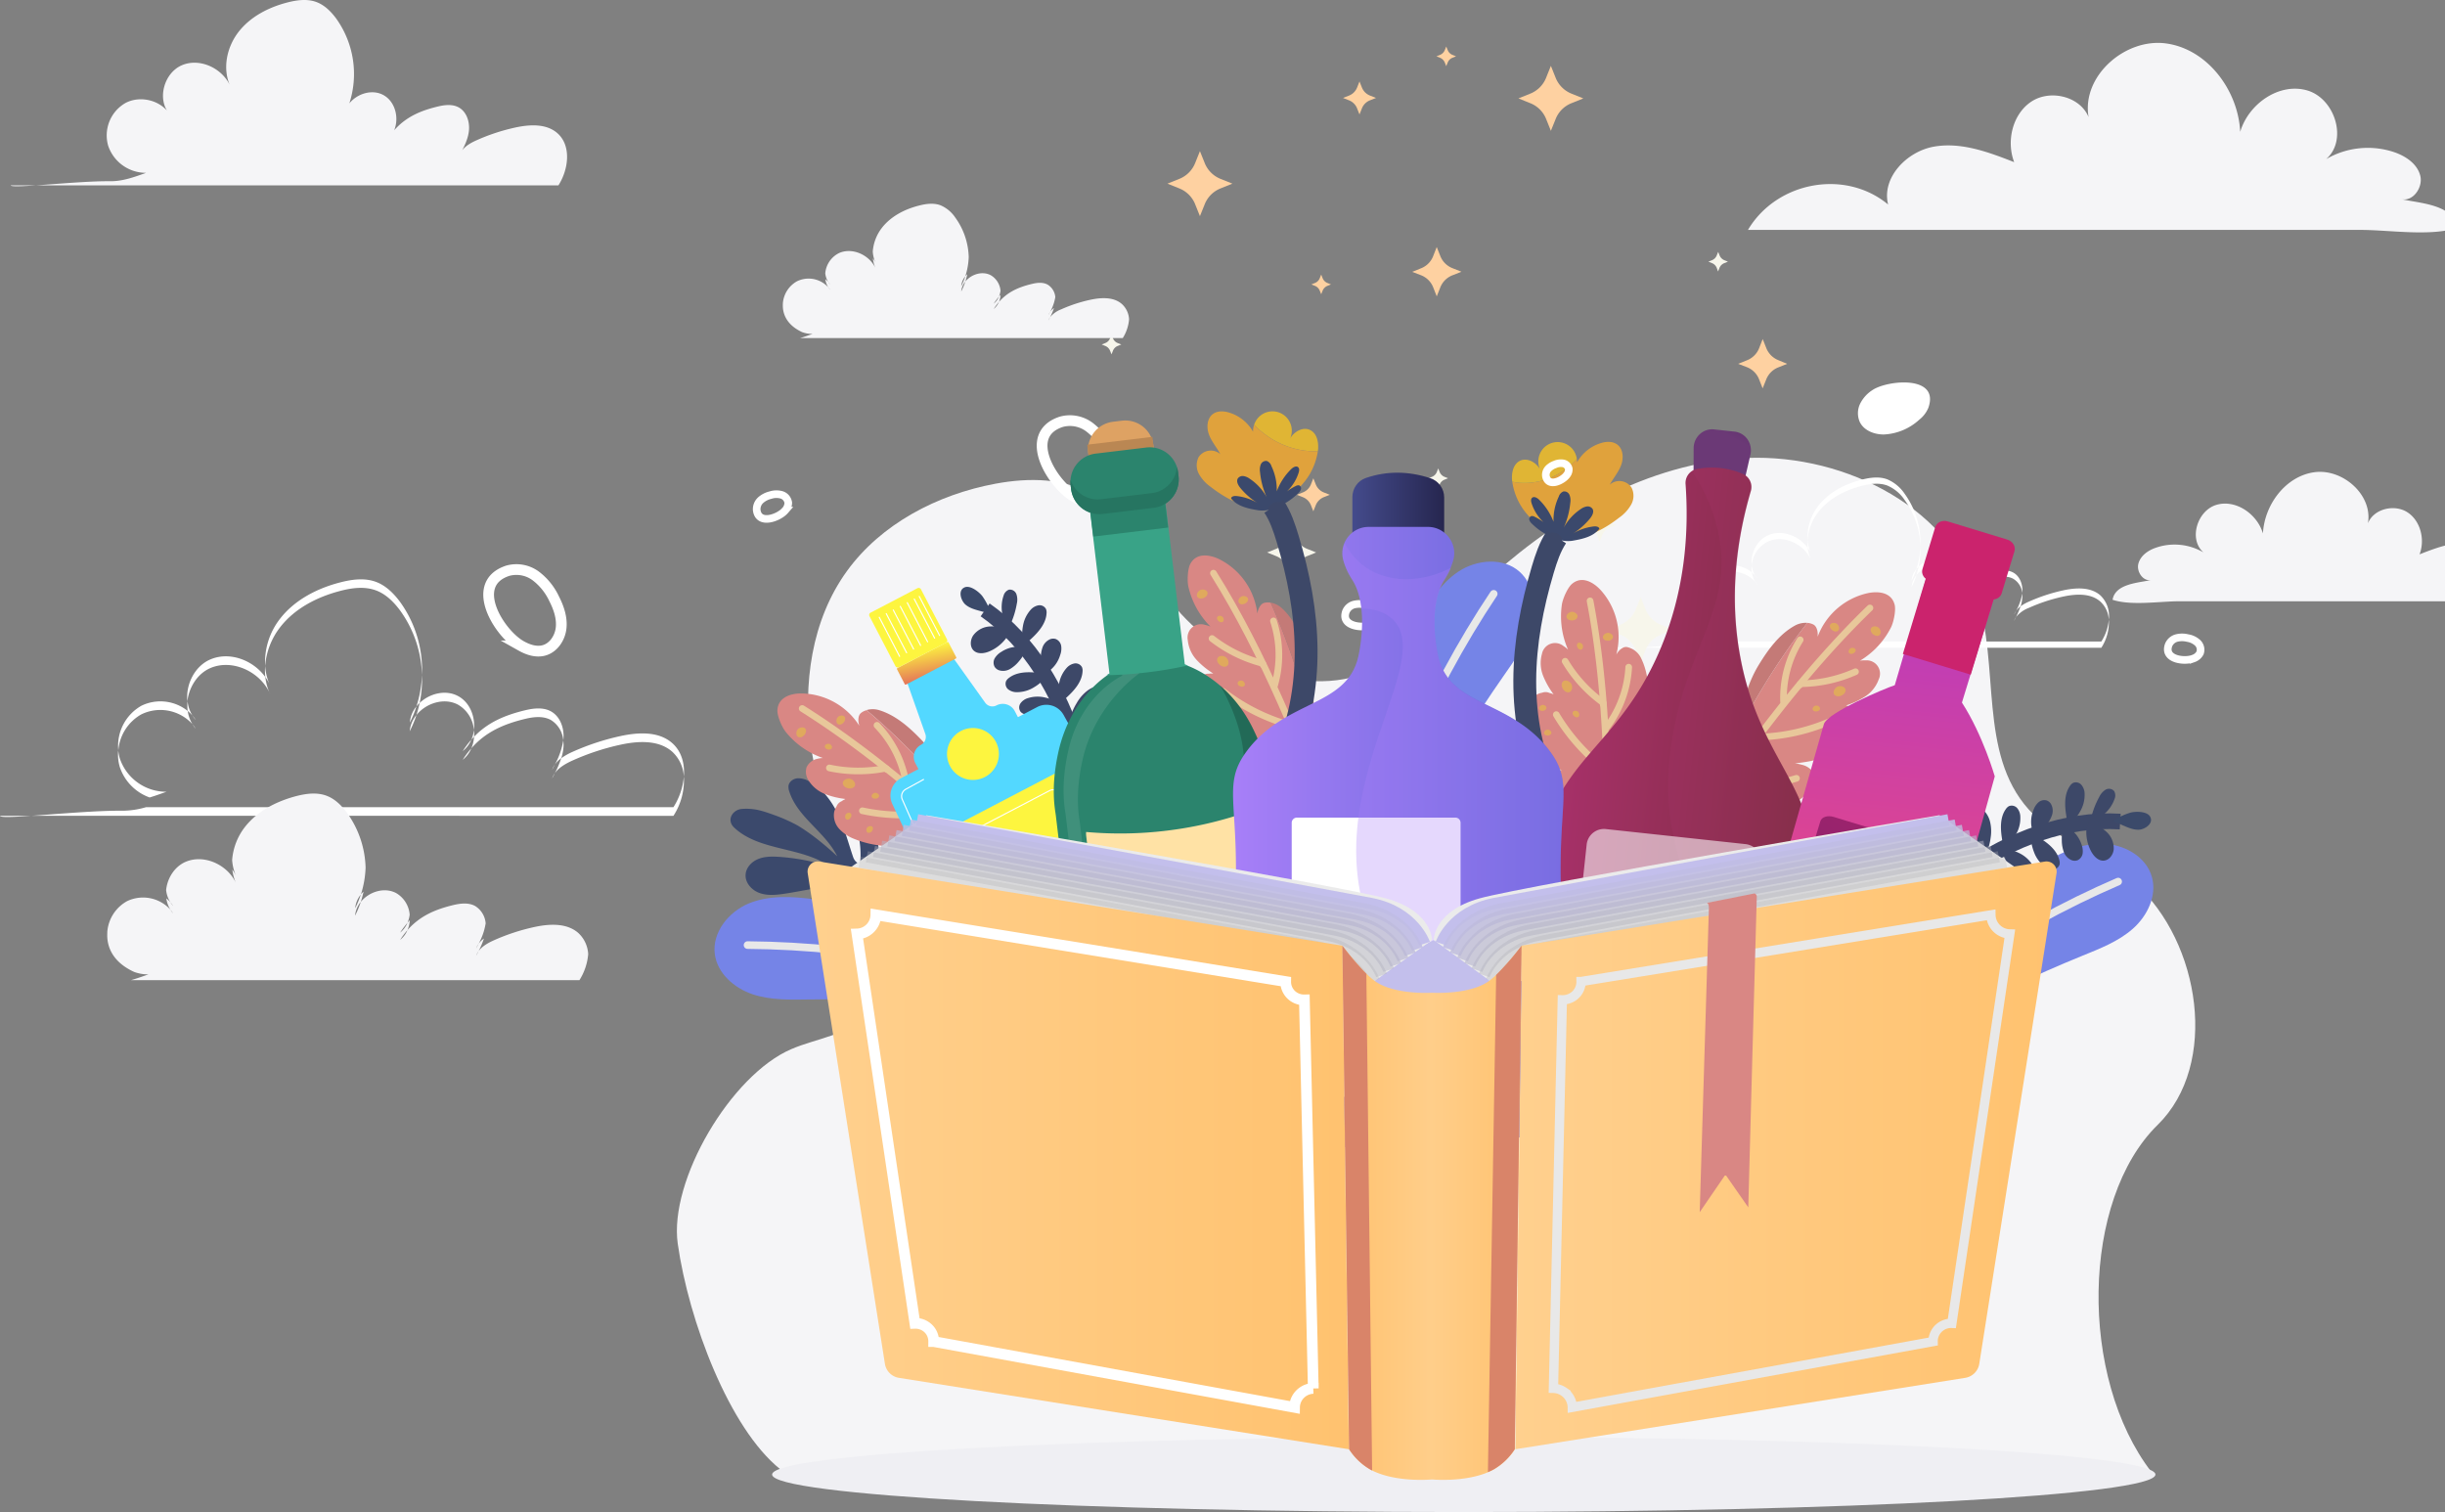 <svg width="228" height="141" viewBox="0 0 228 141" fill="none" xmlns="http://www.w3.org/2000/svg"><rect x="0" y="0" width="228" height="141" fill="#808080" stroke="none"/><path d="M72.752 137c-4.75-3.806-8.52-13.796-9.55-21.013-.839-5.895 4.95-15.74 10.595-18.158 2.403-1.03 5.351-1.296 7.018-3.254 2.1-2.468 1.002-6.125-.2-9.098-2.123-5.23-4.27-10.528-5.009-16.095-.74-5.566.04-11.536 3.38-16.14 3.173-4.377 8.402-7.128 13.848-8.137 3.085-.572 6.498-.572 9.11 1.112 2.7 1.739 3.962 4.86 5.588 7.566 3.868 6.444 11.831 11.436 19.214 9.206 4.461-1.344 7.707-4.929 11.052-8.074 6.65-6.267 14.981-11.465 24.26-12.163 9.278-.698 19.408 4.186 22.262 12.709 2.209 6.613.134 14.74 4.852 20.014 2.677 2.991 6.941 4.22 9.941 6.917 6.082 5.472 7.84 16.869 2.092 22.504-7.135 6.98-7.367 23.561-.571 32.381-42.354.196-85.222-1.152-127.882-.277z" fill="#F5F5F7"/><path d="M136.5 141c35.622 0 64.5-1.567 64.5-3.5s-28.878-3.5-64.5-3.5-64.5 1.567-64.5 3.5 28.878 3.5 64.5 3.5z" fill="#EFEFF3"/><path d="M164.883 50.492c1.493-.646 3.391.26 4.019 1.764a3.635 3.635 0 01-.329-1.164c-.816-1.143-2.403-1.735-3.69-1.18-1.053.457-1.656 1.695-1.533 2.804a2.733 2.733 0 011.533-2.224zm24.317 6.19a16.133 16.133 0 013.194-1.05c1.184-.257 2.569-.334 3.471.47.469.432.749 1.032.782 1.67a2.642 2.642 0 00-.782-2.25c-.911-.804-2.284-.727-3.471-.47-1.098.24-2.168.59-3.194 1.05a4.083 4.083 0 00-.779.437 6.94 6.94 0 01-.431 1.006 2.869 2.869 0 011.21-.863zM173.605 45.31c.782-.202 1.63-.314 2.389-.034a3.707 3.707 0 011.624 1.359 7.726 7.726 0 011.464 4.311 7.796 7.796 0 00-1.464-4.892 3.714 3.714 0 00-1.624-1.355c-.759-.286-1.607-.169-2.389.031-1.55.398-3.054 1.17-4.038 2.43a4.734 4.734 0 00-1.008 3.186 4.838 4.838 0 011.008-2.605c.984-1.26 2.488-2.033 4.038-2.43zm12.456 8.579c.553-.132 1.164-.192 1.666.077a1.757 1.757 0 01.857 1.375v-.072c.068-.726-.212-1.538-.857-1.884-.502-.268-1.113-.206-1.666-.077-1.442.34-2.569.84-3.477 1.79a2.35 2.35 0 01-.182.778c.941-1.075 2.112-1.624 3.659-1.987zm-4.567-.941a2.175 2.175 0 011.062 1.698c.102-.886-.266-1.85-1.062-2.287-.796-.438-1.901-.183-2.569.457a7.118 7.118 0 01-.217.812c.651-.792 1.87-1.18 2.786-.68zm-21.235.646a2.906 2.906 0 013.425.666c-.17-.27-.28-.575-.322-.892a2.922 2.922 0 00-3.1-.354 3.077 3.077 0 00-1.555 2.996 3.032 3.032 0 011.552-2.416z" fill="#fff"/><path d="M188.426 56.539c.072-.224.12-.455.146-.689a2.28 2.28 0 000-.509 4.941 4.941 0 01-.571 1.624c.118-.164.261-.308.425-.426zm7.527 3.285h-35.391a5.663 5.663 0 01-1.607.235c-1.661-.017-4.281.217-6.099.343h43.097c.506-.78.751-1.702.699-2.63a4.549 4.549 0 01-.699 2.052zm-32.272-6.144a2.239 2.239 0 01-.331-.964 2.843 2.843 0 000 .652c.119.095.23.199.331.312zm18.895 1.407a3.1 3.1 0 000-.452 2.43 2.43 0 01-.174.649c.051-.057.111-.123.174-.197zm-3.651-2.259c.128-.619.181-1.25.157-1.882a7.787 7.787 0 01-.374 2.113c.069-.08.14-.157.217-.231zm-20.115 3.719a2.661 2.661 0 01-.106-.537c-.039.376-.003.756.106 1.118a3.264 3.264 0 001.997 2.044c.374-.114.748-.248 1.142-.386a3.288 3.288 0 01-3.139-2.239zm9.749-6.201c-.018.249-.013.498.014.746.132.177.242.369.329.572a3.66 3.66 0 01-.343-1.318zm-15.692 10.056h-2.095c.009.117.879.086 2.095 0zm35.129-3.437a1.358 1.358 0 00-.18.349l.18-.35zm0 .58a1.247 1.247 0 00-.18.35l.18-.35zm-24.315-3.285c.065.101.139.197.22.286a2.278 2.278 0 00-.22-.286zm18.712 1.616c-.209.241-.4.498-.571.769.251-.205.447-.47.571-.77zm-18.712-2.196c.065.101.139.197.22.286-.066-.1-.14-.196-.22-.286zm15.027-.62a2.002 2.002 0 00-.451 1.089c.181-.35.332-.715.451-1.09zm3.685 2.235a6.61 6.61 0 00-.571.77c.252-.205.448-.47.571-.77zm-3.685-1.655a2.014 2.014 0 00-.451 1.086c.182-.348.333-.712.451-1.086zM19.613 62.3c2.078-.895 4.716.36 5.589 2.45a5.03 5.03 0 01-.46-1.615c-1.141-1.584-3.336-2.413-5.137-1.638-1.464.632-2.3 2.353-2.13 3.897.146-1.298.925-2.568 2.138-3.094zm33.807 8.604a22.624 22.624 0 014.442-1.459c1.646-.357 3.559-.463 4.823.652a3.39 3.39 0 011.085 2.322c.094-1.19-.203-2.347-1.085-3.125-1.264-1.118-3.177-1.012-4.823-.655-1.527.332-3.015.82-4.441 1.458a6.11 6.11 0 00-1.085.606c-.16.483-.36.952-.596 1.401.388-.549 1.047-.915 1.68-1.2zM31.738 55.1c1.087-.285 2.263-.437 3.32-.045.933.346 1.669 1.084 2.26 1.884a10.746 10.746 0 012.032 6.005 10.844 10.844 0 00-2.032-6.8c-.591-.8-1.327-1.538-2.26-1.884-1.057-.391-2.233-.234-3.32.046-2.155.552-4.244 1.624-5.614 3.38a6.584 6.584 0 00-1.399 4.423 6.735 6.735 0 011.399-3.62c1.37-1.764 3.459-2.83 5.614-3.388zm17.299 11.92c.77-.18 1.621-.262 2.317.11a2.45 2.45 0 011.17 1.912c0-.031 0-.066.015-.1.097-1.01-.285-2.138-1.185-2.619-.696-.371-1.547-.286-2.317-.106-1.998.472-3.556 1.164-4.83 2.485a3.219 3.219 0 01-.256 1.08c1.321-1.5 2.948-2.255 5.086-2.761zm-6.317-1.303a3.005 3.005 0 011.473 2.359c.143-1.233-.37-2.574-1.472-3.165-1.162-.627-2.643-.252-3.588.637-.08.382-.18.759-.3 1.13.902-1.118 2.595-1.659 3.888-.961zm-29.534.895a4.043 4.043 0 014.767.926 3.063 3.063 0 01-.446-1.24 4.066 4.066 0 00-4.312-.492 4.285 4.285 0 00-2.16 4.166 4.239 4.239 0 012.151-3.36z" fill="#fff"/><path d="M52.336 70.703a4.3 4.3 0 00.203-.955 3.084 3.084 0 00-.015-.706 6.849 6.849 0 01-.785 2.259 2.63 2.63 0 01.597-.598zM62.8 75.27H13.622a7.905 7.905 0 01-2.235.331c-2.309-.025-5.94.3-8.48.475H62.8a6.089 6.089 0 00.97-3.657 6.314 6.314 0 01-.97 2.85zm-44.848-8.538a3.11 3.11 0 01-.46-1.338c-.033.3-.028.604.015.903.16.133.31.278.445.435zm26.258 1.97a3.83 3.83 0 00-.014-.626 3.21 3.21 0 01-.242.9c.082-.094.165-.185.257-.274zm-5.077-3.154c.176-.86.25-1.738.217-2.616a10.85 10.85 0 01-.517 2.94c.092-.116.192-.224.3-.324zm-27.962 5.17a3.923 3.923 0 01-.146-.746 4.078 4.078 0 00.146 1.552 4.54 4.54 0 002.786 2.842c.52-.16 1.039-.346 1.572-.535a4.561 4.561 0 01-4.358-3.113zm13.554-8.621a5.73 5.73 0 00.017 1.038c.184.253.339.526.46.815a5.093 5.093 0 01-.477-1.853zM2.914 76.076H0c.014.168 1.224.117 2.914 0zm48.826-4.775a1.75 1.75 0 00-.252.48c.086-.157.169-.32.252-.48zm0 .803c-.108.147-.193.31-.252.484.086-.16.169-.32.252-.484zm-33.787-4.566c.087.148.187.286.3.415a3.324 3.324 0 00-.3-.415zm25.997 2.245a9.142 9.142 0 00-.804 1.07 2.67 2.67 0 00.805-1.07zm-25.997-3.051c.089.146.192.283.308.409a3.326 3.326 0 00-.308-.409zm20.88-.861a2.741 2.741 0 00-.616 1.51c.245-.486.45-.991.616-1.51zm5.117 3.105a9.397 9.397 0 00-.804 1.07 2.67 2.67 0 00.805-1.07zm-5.117-2.298a2.734 2.734 0 00-.628 1.51c.249-.487.459-.991.628-1.51z" fill="#fff"/><path d="M111.448 15.21l.448-1.116.448 1.115a2.641 2.641 0 001.464 1.467l1.113.449-1.113.449a2.64 2.64 0 00-1.464 1.467l-.448 1.115-.448-1.115a2.645 2.645 0 00-1.464-1.467l-1.116-.449 1.116-.449a2.645 2.645 0 001.464-1.467zm32.725-7.95l.449-1.117.448 1.118a2.65 2.65 0 001.464 1.467l1.113.448-1.113.45a2.631 2.631 0 00-1.464 1.463l-.448 1.11-.449-1.118a2.637 2.637 0 00-1.464-1.456l-1.113-.449 1.113-.448a2.65 2.65 0 001.464-1.467z" fill="#FED1A1"/><path d="M149.399 49.92l-.228.572-.225-.572a1.339 1.339 0 00-.74-.74l-.571-.227.571-.225a1.324 1.324 0 00.74-.74l.225-.573.228.572a1.337 1.337 0 00.74.74l.57.227-.57.225a1.334 1.334 0 00-.74.74z" fill="#F7F6EB"/><path d="M122.699 47.106l-.228.572-.226-.572a1.336 1.336 0 00-.739-.74l-.571-.226.571-.226a1.329 1.329 0 00.739-.74l.226-.572.228.572a1.348 1.348 0 00.736.74l.571.226-.571.226a1.343 1.343 0 00-.736.74zm4.304-37.006l-.228.572-.226-.572a1.335 1.335 0 00-.739-.74l-.571-.226.571-.226a1.329 1.329 0 00.739-.74l.226-.573.228.572a1.335 1.335 0 00.739.74l.571.227-.571.225a1.329 1.329 0 00-.739.741z" fill="#FED1A1"/><path d="M160.345 24.98l-.134.337-.123-.338a.797.797 0 00-.442-.443l-.337-.137.337-.134a.808.808 0 00.442-.444l.134-.337.134.337a.816.816 0 00.443.444l.336.134-.336.137a.801.801 0 00-.454.443zm-56.56 7.725l-.134.337-.137-.337a.799.799 0 00-.443-.444l-.337-.137.337-.134a.786.786 0 00.443-.443l.137-.338.134.338a.781.781 0 00.442.443l.337.134-.337.137a.784.784 0 00-.442.444z" fill="#F7F6EB"/><path d="M135.001 5.831l-.137.338-.135-.338a.82.82 0 00-.442-.443l-.337-.134.337-.138a.798.798 0 00.442-.443l.135-.337.137.337a.78.78 0 00.442.443l.337.138-.337.134a.798.798 0 00-.442.443z" fill="#FED1A1"/><path d="M160.725 51.118l-.137.337-.134-.337a.797.797 0 00-.443-.443l-.337-.137.337-.135a.784.784 0 00.443-.443l.134-.337.137.337a.781.781 0 00.442.443l.337.135-.337.137a.785.785 0 00-.442.443zm-26.473-5.942l-.134.338-.134-.338a.797.797 0 00-.442-.443l-.337-.137.337-.134a.82.82 0 00.442-.444l.134-.337.134.338c.083.2.242.36.443.443l.336.134-.336.137a.798.798 0 00-.443.444z" fill="#F7F6EB"/><path d="M123.338 27.1l-.134.338-.137-.337a.797.797 0 00-.442-.443l-.337-.135.337-.137a.785.785 0 00.442-.443l.137-.338.134.338a.798.798 0 00.443.443l.336.137-.336.135a.818.818 0 00-.443.443z" fill="#FED1A1"/><path d="M130.725 61.986l.448-1.115.448 1.115a2.64 2.64 0 001.461 1.467l1.116.448-1.116.45a2.644 2.644 0 00-1.461 1.466l-.448 1.115-.448-1.115a2.657 2.657 0 00-1.462-1.467l-1.116-.449 1.116-.449a2.638 2.638 0 001.462-1.466zm21.82-5.184l.448-1.115.448 1.115a2.639 2.639 0 001.461 1.467l1.116.449-1.116.449a2.648 2.648 0 00-1.461 1.466l-.448 1.118-.448-1.118a2.661 2.661 0 00-1.464-1.466l-1.116-.45 1.116-.448a2.645 2.645 0 001.464-1.467z" fill="#F7F6EB"/><path d="M133.642 23.893l.336-.858.34.858a2.008 2.008 0 001.107 1.106l.857.34-.857.34a1.992 1.992 0 00-1.107 1.102l-.34.857-.336-.858a1.995 1.995 0 00-1.108-1.106l-.842-.323.842-.34a1.989 1.989 0 001.108-1.118z" fill="#FED1A1"/><path d="M120.107 50.071l.34-.857.34.857a1.994 1.994 0 001.104 1.11l.842.337-.842.34a2 2 0 00-1.104 1.11l-.34.843-.34-.843a1.996 1.996 0 00-1.104-1.11l-.842-.34.842-.337a2 2 0 001.104-1.11z" fill="#F7F6EB"/><path d="M164.038 32.473l.337-.858.34.858a2.004 2.004 0 001.104 1.107l.834.348-.842.338a1.995 1.995 0 00-1.105 1.11l-.337.84-.337-.858a1.998 1.998 0 00-1.107-1.11l-.839-.32.842-.34a1.997 1.997 0 001.11-1.115z" fill="#FED1A1"/><path d="M174.644 36.353a3.197 3.197 0 00-1.182 1.29 2.025 2.025 0 00-.031 1.715c.391.798 1.356 1.164 2.243 1.158a5.242 5.242 0 003.308-1.387c.365-.285.652-.659.834-1.086 1.107-3.08-3.771-2.605-5.172-1.69zm39.921 14.059a3.175 3.175 0 00-1.733.24 2.028 2.028 0 00-1.113 1.307c-.205.857.306 1.764.996 2.324a5.227 5.227 0 003.425 1.035c.464.013.924-.092 1.336-.306 2.834-1.67-1.239-4.409-2.911-4.6z" fill="#fff"/><path d="M100.22 46.346c.639.36 1.398.606 2.109.417.905-.24 1.51-1.163 1.613-2.095.102-.932-.214-1.862-.64-2.7a5.751 5.751 0 00-1.712-2.141 3.035 3.035 0 00-2.629-.492c-3.713 1.218-.79 5.859 1.259 7.011zM48.603 60.233c.642.36 1.398.61 2.11.42.904-.243 1.512-1.163 1.612-2.095.1-.932-.214-1.865-.64-2.7a5.718 5.718 0 00-1.712-2.141 3.03 3.03 0 00-2.626-.495c-3.707 1.221-.79 5.867 1.256 7.011z" stroke="#fff" stroke-miterlimit="10"/><path d="M73.197 47.621c.194-.196.305-.459.311-.735a.89.89 0 00-.64-.743 1.79 1.79 0 00-1.024.029 2.119 2.119 0 00-.905.463 1.144 1.144 0 00-.376.918c.162 1.438 2.063.726 2.634.068zm131.356 13.781c.26-.09.477-.275.605-.52a.887.887 0 00-.24-.95 1.792 1.792 0 00-.93-.434 2.11 2.11 0 00-1.017 0 1.114 1.114 0 00-.744.652c-.497 1.37 1.529 1.584 2.326 1.252zm-76.717-3.119a1.08 1.08 0 00.605-.52.881.881 0 00-.239-.95 1.805 1.805 0 00-.928-.434 2.154 2.154 0 00-1.019 0 1.118 1.118 0 00-.745.652c-.496 1.37 1.521 1.584 2.326 1.252z" stroke="#fff" stroke-width=".71" stroke-miterlimit="10"/><path d="M190.183 80.662c1.761-1.027 3.673-1.97 5.723-1.987 2.049-.017 4.222 1.144 4.764 3.113.484 1.743-.424 3.626-1.786 4.824-1.363 1.197-3.082 1.853-4.754 2.535-8.586 3.497-19.006 8.917-26.307 14.629 1.375-1.079 3.094-6.191 6.051-9.064 1.362-1.325 2.435-2.272 3.717-3.673 3.684-4.04 7.859-7.612 12.592-10.377z" fill="#7584E7"/><path d="M197.521 82.208c-9.82 4.23-21.496 11.61-29.355 20.963" stroke="#E8E8E8" stroke-width=".71" stroke-linecap="round" stroke-linejoin="round"/><path d="M132.293 58.068c.922-1.822 2.016-3.654 3.72-4.777 1.704-1.123 4.165-1.336 5.688.021 1.348 1.202 1.603 3.283 1.113 5.022-.489 1.739-1.583 3.235-2.617 4.717-5.314 7.608-11.128 17.821-14.161 26.594.573-1.654-.756-6.881.17-10.903.424-1.853.812-3.231 1.13-5.106.911-5.402 2.479-10.674 4.957-15.568z" fill="#7584E7"/><path d="M139.292 55.374c-5.954 8.894-11.757 21.445-13.283 33.568" stroke="#E8E8E8" stroke-width=".71" stroke-linecap="round" stroke-linejoin="round"/><path d="M68.472 77.184c2.378 2.217 6.292 1.752 8.942 3.637a19.856 19.856 0 00-4.706-.914c-.666-.048-1.356-.057-1.978.186-.623.244-1.163.797-1.201 1.464-.052.753.55 1.433 1.257 1.701.707.269 1.487.21 2.239.102 1.357-.19 2.694-.516 4.058-.647 1.364-.13 2.787-.054 4.026.53a16.416 16.416 0 00-5.74.636c-.53.157-1.067.352-1.465.745-.397.392-.59 1.032-.321 1.517.183.294.468.51.8.603 1.324.432 2.67-.415 3.95-.975a10.002 10.002 0 015.548-.714l-3.154.823c-.853.223-1.742.46-2.401 1.044-.434.377-.754 1.03-.453 1.522.2.325.607.458.988.487 1.088.077 2.096-.51 3.078-.992 1.833-.897 3.355-1.556 5.85-1.688.247-.094.407-.612.096-.874-.31-.261-.87-.58-1.192-.827-1.046-.801-1.919-2.641-2.056-4.149-.138-1.507-.05-2.458-.004-3.97.013-.39.004-.796-.18-1.14-.184-.343-.599-.591-.966-.464a1.019 1.019 0 00-.525.537c-.402.79-.351 1.724-.306 2.61l.173 2.971c.013.229-.014.52-.231.59-1.099-2.382-.576-5.262-1.615-7.671-.164-.374-.396-.762-.783-.893-.676-.23-1.347.521-1.365 1.236-.019.716.37 1.366.666 2.018a8.448 8.448 0 01.717 4.205c-.272.17-.556-.2-.66-.504-.453-1.33-.806-2.698-1.405-3.968-.598-1.27-1.48-2.46-2.723-3.11-.33-.197-.71-.29-1.093-.269-.38.046-.752.318-.807.696-.016.181.01.364.074.534.761 2.405 3.351 3.772 4.466 6.036-1.037-.968-2.415-2.112-3.715-2.881a15.357 15.357 0 00-2.175-.967c-1.118-.4-1.865-.65-3.012-.561-.836.066-1.473 1.024-.696 1.748z" fill="#3B496C"/><path d="M91.865 56.873c4.193 2.935 6.928 7.631 8.439 12.533 1.511 4.9 1.93 10.068 2.338 15.186" stroke="#3D4868" stroke-width="1.46" stroke-miterlimit="10"/><path d="M90.018 56.367c.372.33.87.467 1.35.6l1.055.281a5.813 5.813 0 00-.83-1.673c-.302-.378-1.11-1.035-1.65-.8-.65.288-.318 1.246.075 1.592z" fill="#3B4A6A"/><path d="M92.34 58.416a2.06 2.06 0 00-1.595.85c-.28.428-.314 1.064.063 1.409.376.344.984.266 1.458.065a3.817 3.817 0 001.643-1.349c.307-.446.272-.637-.223-.79a3.663 3.663 0 00-1.346-.185zm3.057-.071c.093-.538.331-1.04.689-1.453a1.29 1.29 0 01.728-.44.673.673 0 01.725.34.84.84 0 01.054.397c-.054.94-.723 1.722-1.419 2.368-.13.132-.28.243-.443.33-.238.11-.346.135-.38-.132a4.5 4.5 0 01.046-1.41zm7.466 15.642a2.993 2.993 0 011.581-.288c.292.017.57.133.787.329a.679.679 0 01.148.79.84.84 0 01-.29.276c-.794.507-1.819.417-2.739.227a1.757 1.757 0 01-.526-.17c-.228-.126-.312-.2-.116-.382.341-.32.731-.584 1.155-.782zm-.659-2.727a3 3 0 011.542-.445c.289-.011.574.075.809.245a.68.68 0 01.226.77.838.838 0 01-.26.305c-.74.582-1.769.597-2.7.503a1.847 1.847 0 01-.54-.115c-.239-.105-.331-.168-.153-.37a4.42 4.42 0 011.076-.892zm-2.815-.166a3.006 3.006 0 01-1.532.481 1.285 1.285 0 01-.816-.229.68.68 0 01-.245-.764.874.874 0 01.256-.31c.726-.6 1.754-.636 2.69-.56.186.005.368.04.542.102.244.099.336.16.163.367a4.51 4.51 0 01-1.058.913z" fill="#3D4868"/><path d="M101.322 68.576a2.989 2.989 0 011.343-.88c.274-.096.572-.097.847-.002a.683.683 0 01.442.67.873.873 0 01-.162.366c-.537.775-1.52 1.099-2.438 1.274-.179.044-.365.06-.549.048-.261-.028-.365-.064-.256-.31a4.45 4.45 0 01.773-1.166zm-2.567-4.809c.092-.538.33-1.041.686-1.454.186-.225.443-.38.728-.441a.677.677 0 01.726.34c.05.125.069.262.054.398-.053.941-.724 1.722-1.42 2.368a1.81 1.81 0 01-.442.327c-.237.111-.345.139-.38-.128a4.504 4.504 0 01.048-1.41zm4.666 13.186a2.99 2.99 0 011.571-.328c.289.01.567.118.788.305a.68.68 0 01.168.785.855.855 0 01-.284.284c-.775.527-1.804.457-2.733.296a1.869 1.869 0 01-.529-.155c-.228-.126-.318-.193-.126-.382a4.49 4.49 0 011.145-.805zM97.46 65.046a2.98 2.98 0 00-1.605.055c-.279.079-.523.25-.694.485a.68.68 0 00.024.804.848.848 0 00.343.207c.882.324 1.865.019 2.725-.364a1.87 1.87 0 00.475-.277c.198-.175.265-.264.033-.402a4.493 4.493 0 00-1.301-.508zm3.363 13.588a2.989 2.989 0 00-1.604.055 1.28 1.28 0 00-.692.486.68.68 0 00.022.803.85.85 0 00.343.207c.884.325 1.866.02 2.725-.364a1.78 1.78 0 00.477-.277c.196-.175.262-.264.033-.401a4.51 4.51 0 00-1.304-.509zm-4.434-14.525c-.466.283-1 .434-1.545.437a1.29 1.29 0 01-.81-.25.677.677 0 01-.22-.77.847.847 0 01.262-.304c.743-.578 1.776-.585 2.706-.487.184.012.365.052.537.118.242.107.333.17.154.371a4.42 4.42 0 01-1.084.885zm4.329 12.329a2.552 2.552 0 01-1.336.371 1.111 1.111 0 01-.695-.215.584.584 0 01-.19-.663.75.75 0 01.226-.26c.638-.499 1.524-.506 2.324-.412.159.01.315.043.463.101.207.09.285.146.133.317a3.87 3.87 0 01-.925.761zm-7.325-15.663c-.25.14-.461.34-.615.581a.83.83 0 00-.032.817.79.79 0 00.402.325 1.287 1.287 0 001.06-.124 3.18 3.18 0 00.822-.722c.288-.325.954-1.245.177-1.335a2.863 2.863 0 00-1.814.458zm5.499 11.658c-.25.138-.462.338-.614.581a.828.828 0 00-.032.817c.094.15.236.264.403.323a1.29 1.29 0 001.058-.122c.314-.191.592-.435.822-.722.289-.325.952-1.246.178-1.335a2.863 2.863 0 00-1.815.458zm-.025-11.36c.099-.27.13-.56.09-.843a.833.833 0 00-.509-.641.777.777 0 00-.516.017 1.294 1.294 0 00-.722.782 3.19 3.19 0 00-.156 1.086c-.003.444.083 1.564.73 1.131a2.875 2.875 0 001.082-1.532zm5.513 19.995a1.7 1.7 0 00.811-.245.834.834 0 00.395-.715.78.78 0 00-.224-.473 1.273 1.273 0 00-1.007-.369c-.366.03-.724.123-1.058.275-.412.168-1.406.677-.758 1.114a2.86 2.86 0 001.841.413zm-4.1.121c-.282.05-.547.17-.771.349a.85.85 0 00-.298.762.78.78 0 00.277.437 1.27 1.27 0 001.038.23 3.229 3.229 0 001.013-.408c.385-.22 1.308-.865.606-1.203a2.86 2.86 0 00-1.865-.167zm-2.736-14.006a1.718 1.718 0 00-.781.324.85.85 0 00-.32.754c.035.174.128.33.263.445a1.285 1.285 0 001.033.261 3.22 3.22 0 001.024-.381c.391-.208 1.332-.825.64-1.184a2.854 2.854 0 00-1.859-.22zm-3.959-11.635a.826.826 0 01.498-.56.646.646 0 01.701.423c.094.285.106.59.036.882a7.818 7.818 0 01-.592 1.924.58.58 0 01-.17.242c-.37.263-.556-.99-.592-1.213a3.31 3.31 0 01.119-1.698zm6.823 10.006c.255-.454.601-.85 1.016-1.165a2.215 2.215 0 011.453-.437 1.039 1.039 0 01.881.532c.157.351.006.765-.198 1.104a4.05 4.05 0 01-2.47 1.785c-.313.07-1.28.294-1.382-.038-.06-.205.19-.703.259-.907.122-.303.269-.596.441-.874z" fill="#3D4868"/><path d="M75.872 83.851c-2.022-.262-4.148-.386-6.035.39-1.888.777-3.439 2.701-3.183 4.723.232 1.794 1.806 3.174 3.518 3.75 1.711.575 3.56.51 5.365.486 9.268-.12 20.972.813 29.912 3.24-1.688-.454-5.252-4.498-9.09-5.995-1.771-.692-3.126-1.148-4.843-1.94-4.978-2.284-10.21-3.95-15.644-4.654z" fill="#7584E7"/><path d="M69.71 88.13c10.689.076 24.31 2.332 35.176 7.892" stroke="#E8E8E8" stroke-width=".71" stroke-linecap="round" stroke-linejoin="round"/><path d="M197.711 76.61c-5.115-.312-10.15 1.663-14.386 4.568-4.235 2.905-7.757 6.687-11.25 10.444" stroke="#3D4868" stroke-width="1.46" stroke-miterlimit="10"/><path d="M199.471 77.37c-.497.026-.973-.174-1.43-.371l-1.011-.437a5.782 5.782 0 011.688-.797c.471-.108 1.519-.122 1.79.4.342.639-.514 1.178-1.037 1.205z" fill="#3B4A6A"/><path d="M196.389 77.53a2.079 2.079 0 01.72 1.66c-.044.508-.414 1.023-.924 1.064-.51.04-.934-.403-1.181-.857a3.824 3.824 0 01-.443-2.087c.037-.54.183-.667.665-.48.427.16.821.397 1.163.7zm-2.359-1.963c.26-.48.385-1.021.363-1.567a1.305 1.305 0 00-.29-.799.68.68 0 00-.784-.195.85.85 0 00-.289.278c-.54.77-.501 1.8-.355 2.73.021.185.069.364.143.534.117.235.185.322.379.135.333-.327.614-.703.833-1.116zm-15.553 7.613a3 3 0 00-1.057-1.222 1.289 1.289 0 00-.813-.23.679.679 0 00-.606.526.847.847 0 00.058.398c.308.89 1.166 1.457 2.004 1.882.158.092.33.159.508.198.261.042.371.038.332-.228a4.539 4.539 0 00-.426-1.324zm2.202-1.726a3.002 3.002 0 00-.932-1.31 1.292 1.292 0 00-.786-.31.678.678 0 00-.656.461.87.87 0 00.017.403c.218.915 1.016 1.567 1.807 2.074.152.106.318.188.494.245.245.07.365.075.352-.195a4.457 4.457 0 00-.296-1.368zm2.315 1.622c.175.518.487.978.903 1.332.214.193.486.309.773.33a.676.676 0 00.667-.448.9.9 0 00-.008-.403c-.198-.92-.981-1.59-1.76-2.112a1.842 1.842 0 00-.488-.256c-.247-.075-.363-.082-.357.186.019.468.111.93.27 1.371z" fill="#3D4868"/><path d="M183.038 79.901a3.001 3.001 0 00-.507-1.527 1.305 1.305 0 00-.66-.529.68.68 0 00-.765.245.835.835 0 00-.099.388c-.061.94.51 1.796 1.12 2.515.113.146.248.273.399.378.226.151.326.18.394-.081a4.51 4.51 0 00.118-1.389zm4.997-2.171c.261-.48.387-1.022.363-1.568a1.3 1.3 0 00-.288-.8.682.682 0 00-.78-.184.854.854 0 00-.289.28c-.54.767-.501 1.798-.356 2.728.021.184.07.364.144.533.118.237.185.324.379.135a4.39 4.39 0 00.827-1.125zm-11.831 7.428a3 3 0 00-1.027-1.231 1.287 1.287 0 00-.808-.252.675.675 0 00-.618.51.862.862 0 00.047.399c.286.898 1.128 1.487 1.952 1.934.159.095.331.165.511.209.258.049.369.047.337-.222a4.56 4.56 0 00-.394-1.347zm12.058-5.622c.494.23.917.591 1.223 1.044.169.236.254.523.244.813a.68.68 0 01-.518.611.83.83 0 01-.398-.05c-.894-.296-1.478-1.145-1.909-1.981a1.826 1.826 0 01-.202-.513c-.045-.26-.042-.37.223-.335.464.067.915.206 1.337.41zm-11.067 8.554c.494.23.917.59 1.222 1.043.171.235.257.522.244.813a.684.684 0 01-.517.612.833.833 0 01-.399-.051c-.891-.295-1.478-1.145-1.909-1.98a1.979 1.979 0 01-.202-.514c-.045-.26-.042-.37.225-.335.464.067.915.206 1.336.413zm12.483-8.62c.189.512.514.963.939 1.304.221.188.498.296.788.308a.676.676 0 00.653-.465.854.854 0 00-.02-.402c-.22-.915-1.021-1.564-1.816-2.067a1.959 1.959 0 00-.495-.243c-.245-.068-.366-.07-.351.198.029.468.131.93.302 1.367zm-11.04 6.964c.16.441.438.83.804 1.125.19.161.429.254.678.264a.577.577 0 00.561-.402.734.734 0 00-.014-.346c-.191-.788-.875-1.347-1.564-1.777a1.577 1.577 0 00-.427-.21c-.218-.056-.313-.061-.302.169.026.404.115.801.264 1.177zm15.456-7.713c.108.266.149.555.119.84a.838.838 0 01-.481.66.787.787 0 01-.518.003 1.315 1.315 0 01-.753-.755 3.216 3.216 0 01-.194-1.077c-.022-.439.025-1.568.687-1.158a2.87 2.87 0 011.14 1.487zm-11.541 5.722c.109.266.151.554.121.84a.828.828 0 01-.484.658.78.78 0 01-.516.003 1.291 1.291 0 01-.752-.754 3.225 3.225 0 01-.197-1.078c-.022-.439.025-1.568.688-1.156a2.87 2.87 0 011.14 1.487zm7.065-8.894a1.74 1.74 0 01.453-.716.84.84 0 01.796-.188.804.804 0 01.394.335 1.3 1.3 0 01.081 1.064 3.214 3.214 0 01-.554.949c-.271.35-1.038 1.175-1.273.43a2.877 2.877 0 01.103-1.874zm-16.721 12.237a1.712 1.712 0 01-.483-.697.836.836 0 01.134-.808.791.791 0 01.462-.232 1.286 1.286 0 011.014.344c.266.253.489.549.657.875.219.387.674 1.416-.097 1.344a2.868 2.868 0 01-1.687-.826zm3.137 2.644c.191.215.324.474.388.754a.826.826 0 01-.239.781.771.771 0 01-.488.172 1.292 1.292 0 01-.958-.465 3.235 3.235 0 01-.534-.943c-.167-.412-.489-1.49.271-1.32a2.856 2.856 0 011.56 1.021zm10.832-9.27c.195.208.336.463.409.74a.841.841 0 01-.215.789.787.787 0 01-.484.186 1.282 1.282 0 01-.97-.439 3.135 3.135 0 01-.564-.934c-.179-.406-.534-1.476.233-1.327a2.86 2.86 0 011.591.984zm10.318-6.654a.819.819 0 00-.044-.746.645.645 0 00-.811-.108 1.627 1.627 0 00-.574.67 7.776 7.776 0 00-.736 1.878.583.583 0 00-.019.296c.138.433 1.051-.43 1.218-.581a3.3 3.3 0 00.966-1.409zm-11.552 3.602a3.742 3.742 0 00-.071-1.537 2.223 2.223 0 00-.873-1.25 1.038 1.038 0 00-1.021-.13c-.341.178-.476.598-.529.978a4.074 4.074 0 00.826 2.946c.201.259.819 1.026 1.109.824.182-.125.287-.67.351-.873.097-.312.167-.633.208-.958z" fill="#3D4868"/><path d="M117.903 56.214c-.373.095-.6.586-.653 1.012a6.514 6.514 0 00-3.582-5.096c-.901-.424-2.119-.602-2.677.47-.252.482-.297 1.637-.161 2.165a7.68 7.68 0 002.052 3.67 2.206 2.206 0 00-.513-.164 1.24 1.24 0 00-1.563.78c-.07.206-.085.425-.044.638.068.71.372 1.375.863 1.89.45.472.958.883 1.513 1.225h-.197a1.984 1.984 0 00-.227.023.83.83 0 00-.635.23 1.47 1.47 0 00-.439.384 1.89 1.89 0 00-.311.773c-.044.278-.024.563.056.832.17.539.46 1.032.848 1.442a9.345 9.345 0 003.442 2.401c.259.109.522.213.787.3a5.095 5.095 0 00-.649-.024 1.693 1.693 0 00-.992.274 1.326 1.326 0 00-.409 1.323 4.21 4.21 0 00.719 1.514c1.333 1.66 5.298 4.195 8.662 5.56a62.97 62.97 0 00-5.299-21.635 1.442 1.442 0 00-.591.013zm.848 13.607l-.06-.027.06.027z" fill="#D98784"/><path d="M125.529 67.297c-.212-.703-.617-1.425-1.242-1.811-.625-.387-1.643-.172-1.8.545.039-1.656-.046-3.335-.54-4.917-.494-1.582-1.168-3.24-2.378-4.37a2.06 2.06 0 00-1.079-.545 62.97 62.97 0 015.299 21.636c.18.072.36.144.536.212a.536.536 0 00.748-.374c.35-1.957 1.223-7.835.456-10.376z" fill="#C47A77"/><path d="M113.155 53.447c4.807 7.692 8.13 16.205 11.424 24.66M118.751 57.9c.641 1.951.677 4.052.101 6.025" stroke="#E8C79A" stroke-width=".62" stroke-linecap="round" stroke-linejoin="round"/><path d="M117.771 61.98c.032-.072-.063-.13-.139-.15a12.931 12.931 0 01-4.606-2.287m7.333 8.096a18.05 18.05 0 01-6.299-3.162m9.737 2.368a24.1 24.1 0 01.187 3.681 7.993 7.993 0 01-.939 3.538m-.365-.824a24.55 24.55 0 01-6.7-2.73" stroke="#E8C79A" stroke-width=".62" stroke-linecap="round" stroke-linejoin="round"/><path d="M114.168 62.173a.71.71 0 01-.521-.282.494.494 0 01-.131-.471c.133-.36.684-.298.888-.047.231.276.241.8-.236.8zm-.28-4.148a.43.43 0 01-.309-.168.29.29 0 01-.079-.28c.081-.213.407-.174.528-.028.121.147.14.476-.14.476zm-1.329-2.525a.625.625 0 01-.436.297.44.44 0 01-.424-.087c-.229-.25.044-.662.324-.722.318-.066.727.134.536.512zm3.784.563a.588.588 0 01-.397.271.398.398 0 01-.385-.08c-.212-.227.04-.603.294-.656.289-.062.662.12.488.465zm-2.109 10.342a.43.43 0 01-.297.202.298.298 0 01-.288-.06c-.155-.17.031-.45.212-.49.18-.04.504.091.373.348zm1.702-2.391a.424.424 0 01-.354-.053.307.307 0 01-.118-.097.306.306 0 01-.054-.143c0-.23.329-.308.494-.212.165.096.303.408.032.505zm-2.97.376a.417.417 0 01-.267.24.305.305 0 01-.294-.023c-.174-.151-.026-.45.157-.514.182-.064.502.027.404.297z" fill="#E0A95D"/><path d="M80.284 66.489c-.294.248-.284.787-.146 1.195a6.505 6.505 0 00-5.439-3.02c-.996 0-2.163.379-2.204 1.589-.019.546.443 1.603.795 2.021a7.644 7.644 0 003.45 2.412c-.18.005-.358.03-.531.077a1.414 1.414 0 00-.995.785 1.448 1.448 0 00.162 1.194 3.18 3.18 0 001.6 1.316c.606.23 1.24.381 1.884.45a1.633 1.633 0 00-.373.206.848.848 0 00-.475.482 1.546 1.546 0 00-.227.537 1.873 1.873 0 00.471 1.557c.384.411.857.73 1.382.932a9.294 9.294 0 004.14.66c.281-.015.56-.04.847-.074a5.114 5.114 0 00-.596.263c-.321.14-.59.378-.771.68a1.325 1.325 0 00.212 1.369 4.2 4.2 0 001.305 1.049c1.923.913 6.6 1.463 10.216 1.227a62.9 62.9 0 00-14.183-17.169c-.19.05-.369.14-.524.262z" fill="#D98784"/><path d="M91.967 73.14c-.498-.54-1.176-1.014-1.907-1.09-.732-.077-1.554.562-1.382 1.273-.687-1.507-1.484-2.983-2.624-4.19-1.14-1.21-2.461-2.41-4.04-2.9a2.06 2.06 0 00-1.208-.018 62.9 62.9 0 0114.17 17.166c.194-.013.387-.027.573-.044a.532.532 0 00.514-.423.535.535 0 00-.003-.238c-.53-1.91-2.3-7.584-4.093-9.535z" fill="#C47A77"/><path d="M74.807 66.068C82.48 70.897 89.17 77.11 95.81 83.286M81.78 67.635a10.171 10.171 0 012.71 5.387" stroke="#E8C79A" stroke-width=".62" stroke-linecap="round" stroke-linejoin="round"/><path d="M82.675 71.735c0-.08-.114-.089-.193-.074-1.7.327-3.447.31-5.14-.051m10.119 4.094a18.08 18.08 0 01-7.043-.1m9.792-2.117a23.787 23.787 0 011.768 3.234 7.981 7.981 0 01.693 3.592m-.685-.582a24.47 24.47 0 01-7.219.465" stroke="#E8C79A" stroke-width=".62" stroke-linecap="round" stroke-linejoin="round"/><path d="M79.508 73.474a.708.708 0 01-.593-.027.5.5 0 01-.322-.368c-.036-.38.49-.565.78-.424.335.155.566.611.135.82zm-2.051-3.605a.423.423 0 01-.352-.017.293.293 0 01-.19-.213c-.022-.227.29-.335.461-.254.172.08.335.36.08.484zm-2.293-1.692a.64.64 0 01-.263.456.437.437 0 01-.424.106c-.316-.125-.248-.613-.021-.79.227-.176.716-.197.708.228zm3.65-1.145a.575.575 0 01-.238.425.406.406 0 01-.383.095c-.287-.114-.225-.56-.02-.72.206-.159.649-.18.64.2zm2.589 10.236a.425.425 0 01-.178.313.303.303 0 01-.286.072c-.212-.087-.167-.425-.015-.538.153-.112.492-.14.48.153zm.503-2.9a.435.435 0 01-.344.108.303.303 0 01-.258-.142c-.098-.212.16-.425.354-.404.193.022.447.232.248.438zm-2.512 1.627a.426.426 0 01-.137.33.3.3 0 01-.274.107c-.222-.058-.212-.393-.082-.531.129-.138.464-.185.493.094z" fill="#E0A95D"/><path d="M168.532 58.083A63.013 63.013 0 00158.183 77.8c3.588-.514 8.054-2.015 9.75-3.302a4.215 4.215 0 001.059-1.297 1.32 1.32 0 00-.078-1.382 1.694 1.694 0 00-.895-.506 5.028 5.028 0 00-.635-.134c.279-.025.557-.057.835-.102a9.315 9.315 0 003.919-1.496 3.695 3.695 0 001.159-1.198 1.877 1.877 0 00.142-1.62 1.561 1.561 0 00-.333-.478.828.828 0 00-.561-.376c-.07-.03-.14-.056-.212-.078a2.963 2.963 0 00-.193-.045 7.617 7.617 0 001.765-.823c.6-.38 1.055-.951 1.293-1.62a1.24 1.24 0 00-.591-1.646 1.24 1.24 0 00-.628-.117 2.242 2.242 0 00-.536.034 7.649 7.649 0 002.874-3.066c.259-.48.494-1.611.365-2.14-.288-1.176-1.507-1.3-2.484-1.102a6.492 6.492 0 00-4.703 4.075c.05-.425-.049-.958-.388-1.14a1.463 1.463 0 00-.575-.158zm-3.48 13.145l-.063.013.063-.013z" fill="#D98784"/><path d="M159.031 67.154c.375-.637.941-1.234 1.64-1.459.7-.225 1.637.23 1.615.966.363-1.616.848-3.227 1.709-4.641.86-1.414 1.907-2.864 3.359-3.67a2.074 2.074 0 011.179-.267 62.994 62.994 0 00-10.35 19.717l-.57.076a.536.536 0 01-.636-.543c.129-1.983.697-7.901 2.054-10.18z" fill="#C47A77"/><path d="M174.374 56.693c-6.518 6.306-11.791 13.763-17.024 21.17m10.521-18.198a10.183 10.183 0 00-1.549 5.824" stroke="#E8C79A" stroke-width=".62" stroke-linecap="round" stroke-linejoin="round"/><path d="M167.833 63.867c-.012-.078.096-.11.174-.112a12.905 12.905 0 005.021-1.117m-9.063 6.096a17.995 17.995 0 006.874-1.546m-10.017-.055a23.714 23.714 0 00-1.06 3.528 7.952 7.952 0 00.059 3.657m.543-.709a24.55 24.55 0 007.16-1.03" stroke="#E8C79A" stroke-width=".62" stroke-linecap="round" stroke-linejoin="round"/><path d="M171.29 64.918a.712.712 0 00.577-.149.505.505 0 00.239-.424c-.042-.38-.593-.453-.848-.26-.297.22-.43.716.032.833zm1.27-3.951a.423.423 0 00.341-.087.296.296 0 00.142-.253c-.026-.225-.352-.27-.505-.155-.152.115-.252.427.022.495zm1.899-2.13a.617.617 0 00.349.395.442.442 0 00.424.017c.282-.187.117-.652-.14-.777-.284-.142-.731-.047-.633.365zm-3.809-.367a.574.574 0 00.32.359.404.404 0 00.394.017c.257-.172.106-.595-.129-.71-.235-.114-.672-.042-.585.334zm-.443 10.537a.421.421 0 00.239.27.301.301 0 00.293.01c.193-.127.08-.443-.096-.528-.175-.085-.502-.023-.436.248zm-1.077-2.722a.424.424 0 00.356.034.295.295 0 00.137-.066.297.297 0 00.088-.125c.053-.225-.244-.378-.424-.322-.18.055-.394.318-.157.48zm2.792 1.083a.42.42 0 00.201.295.3.3 0 00.29.05c.212-.103.136-.425-.027-.536-.163-.11-.494-.095-.464.191z" fill="#E0A95D"/><path d="M145.026 71.331c.212.198.411.385.636.567a4.782 4.782 0 00-.598-.259 1.701 1.701 0 00-1.023-.104 1.32 1.32 0 00-.859 1.085 4.172 4.172 0 00.121 1.671c.676 2.14 3.73 6.253 6.481 8.722a.538.538 0 00.831-.076c1.037-1.699 3.978-6.856 4.186-9.502.055-.732-.059-1.552-.5-2.14-.441-.588-1.471-.756-1.876-.144.636-1.529 1.166-3.126 1.272-4.778.106-1.651.087-3.446-.636-4.938a1.885 1.885 0 00-1.363-1.1c-.381-.047-.769.329-.975.707a6.516 6.516 0 00-1.483-6.045c-.685-.726-1.751-1.33-2.662-.537-.412.359-.872 1.418-.937 1.96a7.683 7.683 0 00.583 4.165 2.258 2.258 0 00-.424-.34 1.25 1.25 0 00-1.216-.206 1.25 1.25 0 00-.796.943 3.197 3.197 0 00.123 2.07c.249.606.573 1.177.967 1.7a2.032 2.032 0 00-.183-.075 4.157 4.157 0 00-.211-.06.851.851 0 00-.677-.019 1.523 1.523 0 00-.546.2 1.86 1.86 0 00-.831 1.393 3.75 3.75 0 00.258 1.65 9.33 9.33 0 002.338 3.49zm2.49 1.947c.011.015.024.028.037.043l-.037-.043z" fill="#D98784"/><path d="M148.277 56.031c1.696 8.918 1.696 18.048 1.711 27.13m1.891-20.947a10.174 10.174 0 01-2.09 5.652" stroke="#E8C79A" stroke-width=".62" stroke-linecap="round" stroke-linejoin="round"/><path d="M149.492 65.662c.055-.055-.013-.144-.077-.191a12.94 12.94 0 01-3.463-3.807m3.896 10.211a18.057 18.057 0 01-4.722-5.236m8.213 5.743a23.945 23.945 0 01-1.16 3.502 7.97 7.97 0 01-2.155 2.953m-.041-.9a24.55 24.55 0 01-5.256-4.98" stroke="#E8C79A" stroke-width=".62" stroke-linecap="round" stroke-linejoin="round"/><path d="M146.054 64.524a.705.705 0 01-.383-.454.508.508 0 01.048-.486c.255-.287.746-.028.848.28.123.348-.059.84-.513.66zm1.249-3.96a.415.415 0 01-.229-.27.301.301 0 01.029-.288c.151-.17.441-.015.501.165.059.18-.039.5-.301.393zm-.325-2.836a.632.632 0 01-.513.118.442.442 0 01-.364-.235c-.123-.316.281-.599.563-.554.32.053.63.388.314.67zm3.315 1.9a.564.564 0 01-.468.108.4.4 0 01-.331-.212c-.11-.289.257-.546.513-.505.299.046.581.352.286.609zm-5.706 8.869a.42.42 0 01-.347.082.298.298 0 01-.248-.16c-.083-.213.19-.409.381-.377.191.032.43.272.214.455zm2.453-1.607a.426.426 0 01-.31-.179.296.296 0 01-.074-.284c.087-.213.424-.17.536-.018.112.153.134.487-.152.48zm-2.894-.729a.429.429 0 01-.337.126.3.3 0 01-.264-.13c-.111-.212.137-.425.332-.425s.45.213.269.43z" fill="#E0A95D"/><path d="M122.889 42.084c0-.051.017-.102.021-.153.062-.68-.093-1.486-.691-1.805-.729-.405-1.68.18-2.007.952a1.797 1.797 0 00.164-1.464 1.796 1.796 0 00-3.058-.65 1.81 1.81 0 00-.372.655 8.94 8.94 0 001.721 1.355 7.83 7.83 0 004.222 1.11z" fill="#E0B534"/><path d="M118.667 40.978a8.944 8.944 0 01-1.721-1.355c-.071.205-.104.42-.097.637a3.827 3.827 0 00-2.16-1.764c-.52-.175-1.134-.213-1.577.104-.568.424-.619 1.273-.369 1.934.25.66.729 1.204 1.06 1.82a1.353 1.353 0 00-2.031.28 1.702 1.702 0 00.036 1.577c.275.477.651.888 1.103 1.202 1.239.947 2.509 1.684 4.238 1.926a2.903 2.903 0 001.969-.348c.982-.637 1.639-1 2.385-1.9a5.946 5.946 0 001.386-3.007 7.833 7.833 0 01-4.222-1.106z" fill="#E0A23C"/><path d="M118.73 47.413a5.91 5.91 0 002.349-1.437.808.808 0 00.235-.35.302.302 0 00-.152-.36.426.426 0 00-.323.054 4.878 4.878 0 00-1.237.849 4.183 4.183 0 001.498-2.09c.053-.171.087-.384-.044-.507-.181-.17-.471 0-.647.168a5.717 5.717 0 00-1.348 2.072 5.126 5.126 0 00-.498-2.346.741.741 0 00-.424-.478.532.532 0 00-.572.327 1.357 1.357 0 00-.068.703c.075.807.284 1.597.617 2.336a4.901 4.901 0 00-1.59-1.718 1.322 1.322 0 00-.555-.24.555.555 0 00-.536.212c-.176.279.021.637.231.896a6.651 6.651 0 001.579 1.391 4.797 4.797 0 00-1.908-.637c-.212-.025-.483 0-.538.212.578.756 1.611.962 2.543 1.115.47.061.948.002 1.388-.172z" fill="#3B496C"/><path d="M118.79 47.222c.613.917.971 1.98 1.289 3.039 1.011 3.356 1.695 6.836 1.719 10.344.023 3.508-.615 7.054-2.147 10.209-.848 1.737-1.944 3.335-3.038 4.928" stroke="#3D4868" stroke-width="2.13" stroke-miterlimit="10"/><path d="M119 47.738a.605.605 0 01-.212.034.931.931 0 01-.29-.076c-.1-.04-.212-.096-.238-.202a.272.272 0 01.036-.174.958.958 0 011.102-.484c.594.18-.103.809-.398.902z" fill="#3D4868"/><path d="M149.214 41.342c-.915.3-1.684.932-2.154 1.773a1.722 1.722 0 00-.019-.32 7.803 7.803 0 01-1.203 1.062c-1.386.981-3.193 1.415-4.815 1.068a5.918 5.918 0 001.391 3.04c.75.898 1.408 1.26 2.391 1.894a2.91 2.91 0 001.976.337c1.73-.25 2.998-.99 4.234-1.943a3.705 3.705 0 001.097-1.206 1.68 1.68 0 00.031-1.575 1.354 1.354 0 00-2.031-.275c.34-.618.814-1.164 1.062-1.824.248-.66.196-1.519-.377-1.93-.451-.322-1.066-.276-1.583-.1z" fill="#E0A23C"/><path d="M145.838 43.857a7.855 7.855 0 001.203-1.063 1.815 1.815 0 00-.836-1.298 1.802 1.802 0 00-2.506 2.443c-.328-.77-1.281-1.35-2.01-.943-.595.334-.747 1.129-.684 1.807.003.04.013.08.015.118 1.621.344 3.438-.087 4.818-1.064z" fill="#E0B534"/><path d="M145.205 50.268a5.91 5.91 0 01-2.353-1.432.79.79 0 01-.239-.35.305.305 0 01.157-.353.424.424 0 01.318.048c.454.214.872.496 1.24.836a4.186 4.186 0 01-1.504-2.086c-.055-.168-.089-.384.042-.505.18-.171.47-.009.648.164a5.745 5.745 0 011.355 2.068 5.095 5.095 0 01.489-2.349.744.744 0 01.429-.479.528.528 0 01.572.327c.088.225.114.47.075.708a7.382 7.382 0 01-.608 2.33 4.9 4.9 0 011.581-1.724 1.36 1.36 0 01.555-.242.552.552 0 01.538.216c.177.277-.017.64-.224.899a6.658 6.658 0 01-1.576 1.397 4.802 4.802 0 011.906-.648c.209-.026.483.005.54.208-.576.757-1.606.968-2.55 1.13a2.83 2.83 0 01-1.391-.163z" fill="#3B496C"/><path d="M145.144 50.075c-.61.92-.962 1.984-1.278 3.043-.999 3.362-1.669 6.845-1.68 10.352-.01 3.508.642 7.049 2.182 10.195.855 1.734 1.957 3.331 3.057 4.917" stroke="#3D4868" stroke-width="2.13" stroke-miterlimit="10"/><path d="M144.939 50.597a.64.64 0 00.212.033c.1-.01.198-.037.289-.08a.334.334 0 00.238-.2.31.31 0 00-.035-.176.957.957 0 00-1.104-.48c-.598.179.102.806.4.903z" fill="#3D4868"/><path d="M146.118 44.275a.802.802 0 00.17-.568.653.653 0 00-.529-.498 1.317 1.317 0 00-.754.103c-.242.082-.46.222-.636.407a.838.838 0 00-.206.707c.235 1.054 1.583.38 1.955-.15z" stroke="#fff" stroke-width=".71" stroke-miterlimit="10"/><path d="M108.117 86.572l-13.91 7.264a1.835 1.835 0 01-2.509-.846l-8.486-18.01a1.84 1.84 0 01.813-2.416l12.701-6.633a1.834 1.834 0 012.452.733l9.694 17.38a1.827 1.827 0 01-.188 2.068c-.156.19-.349.347-.567.46z" fill="url(#paint0_linear)"/><path d="M92.925 65.78a.826.826 0 01-1.055-.253l-3.47-4.863-4.102 2.142 1.99 5.635a.83.83 0 01-.397 1.011 1.264 1.264 0 00-.537 1.708l.776 1.491 9.277-4.844-.776-1.492a1.264 1.264 0 00-1.706-.536z" fill="url(#paint1_linear)"/><path d="M88.326 59.872l-4.634 2.42a.095.095 0 00-.04.127l.714 1.373a.094.094 0 00.127.04l4.635-2.42a.094.094 0 00.04-.127l-.715-1.373a.094.094 0 00-.127-.04z" fill="url(#paint2_linear)"/><path d="M85.558 54.848l-4.38 2.287a.239.239 0 00-.1.321l2.427 4.665c.06.116.204.162.32.1l4.38-2.286a.239.239 0 00.101-.322L85.88 54.95a.238.238 0 00-.32-.101z" fill="url(#paint3_linear)"/><path d="M91.846 72.456a2.424 2.424 0 001.028-3.267 2.415 2.415 0 00-3.262-1.027 2.424 2.424 0 00-1.027 3.267 2.415 2.415 0 003.261 1.027z" fill="url(#paint4_linear)"/><path d="M103.23 81.883l-10.19 5.321a.827.827 0 01-1.137-.394l-3.788-8.44a.83.83 0 01.372-1.074l9.716-5.074a.826.826 0 011.117.352l4.262 8.191a.83.83 0 01-.352 1.118z" fill="url(#paint5_linear)"/><path d="M86.842 80.558a.044.044 0 01-.011.006c-.058.013-.064.014-1.136-2.389-.579-1.296-1.25-2.813-1.6-3.601a.795.795 0 01.348-1.024l1.658-.91a.051.051 0 01.037-.002.051.051 0 01.012.092l-1.658.91a.693.693 0 00-.303.893c1.573 3.562 2.563 5.77 2.663 5.941a.051.051 0 01.02.038.054.054 0 01-.03.046zm17.484 6.597a.05.05 0 01-.065-.022.048.048 0 01-.005-.037.053.053 0 01.021-.03l3.102-1.817a.69.69 0 00.257-.931l-6.391-11.635a.033.033 0 01-.006-.019.044.044 0 01.011-.037.046.046 0 01.015-.013.05.05 0 01.038-.003.052.052 0 01.03.024l6.39 11.634a.79.79 0 01-.294 1.068l-3.101 1.817h-.002zm-2.267-5.879l-8.36 4.366a.748.748 0 01-1.026-.354l-2.964-6.555a.75.75 0 01.335-.972l7.814-4.08a.743.743 0 01.997.297l3.51 6.269a.746.746 0 01-.307 1.03h.001zm-9.294 3.97a.645.645 0 00.886.306l8.361-4.366a.65.65 0 00.265-.89l-3.511-6.268a.643.643 0 00-.862-.257l-7.814 4.08a.647.647 0 00-.29.84l2.965 6.555zm-8.852-23.992a.05.05 0 01-.068-.021l-1.894-3.64a.052.052 0 01-.008-.02.053.053 0 01.011-.04.052.052 0 01.036-.019.052.052 0 01.039.014c.005.005.009.01.012.017l1.894 3.64a.05.05 0 01.003.04.05.05 0 01-.025.03zm.653-.341a.051.051 0 01-.039.004.05.05 0 01-.03-.025l-1.894-3.64a.052.052 0 01.004-.059.05.05 0 01.036-.02.05.05 0 01.038.014c.006.005.01.011.012.018l1.895 3.64a.05.05 0 01-.022.068zm.653-.34a.051.051 0 01-.057-.007.05.05 0 01-.012-.015l-1.894-3.64a.05.05 0 01.004-.06.05.05 0 01.036-.018.05.05 0 01.038.014c.005.004.01.01.012.017l1.894 3.64a.051.051 0 01-.021.069zm.652-.341a.05.05 0 01-.038.003.05.05 0 01-.03-.025l-1.894-3.64a.051.051 0 01.06-.072.05.05 0 01.03.025l1.894 3.64a.051.051 0 01-.022.069zm.653-.342a.051.051 0 01-.069-.02l-1.894-3.641a.052.052 0 01-.006-.04.052.052 0 01.026-.032.05.05 0 01.07.025l1.894 3.64a.05.05 0 01-.021.069zm.653-.34a.05.05 0 01-.07-.021l-1.893-3.64a.05.05 0 01.004-.059.052.052 0 01.035-.02l.021.003a.051.051 0 01.03.028l1.894 3.64a.05.05 0 01.003.04.05.05 0 01-.024.03zm.466-.243a.05.05 0 01-.069-.022l-1.894-3.64a.052.052 0 01.004-.059.05.05 0 01.036-.019.05.05 0 01.038.014.04.04 0 01.012.017l1.894 3.64a.05.05 0 01.004.039.05.05 0 01-.025.03z" fill="#fff"/><path d="M157.925 44.765l.01-2.974a1.794 1.794 0 01.574-1.307 1.7 1.7 0 011.332-.442l1.905.206a1.713 1.713 0 011.215.726 1.796 1.796 0 01.27 1.414l-.59 2.568-4.716-.19z" fill="url(#paint6_linear)"/><path d="M162.506 44.19a1.327 1.327 0 01.757 1.6c-1.18 4.023-2.156 9.632-.902 15.889 1.19 5.938 3.711 9.08 5.313 12.584 2.493 5.453 3.83 14.122-1.536 28.181a5.26 5.26 0 01-1.834 2.383 5.232 5.232 0 01-2.837.985c-5.331.234-10.446-.246-15.305-1.577a5.25 5.25 0 01-3.806-4.275c-2.282-14.932.87-23.139 4.47-27.944 2.309-3.083 5.44-5.616 7.863-11.165 2.554-5.846 2.791-11.535 2.492-15.717a1.324 1.324 0 011.08-1.402 7.396 7.396 0 014.245.458z" fill="url(#paint7_linear)"/><path style="mix-blend-mode:multiply" opacity=".2" d="M167.683 74.264c-1.597-3.504-4.11-6.645-5.295-12.582-1.249-6.257-.274-11.866.904-15.89a1.324 1.324 0 00-.755-1.6 7.35 7.35 0 00-4.233-.455c-.185.034-.36.107-.513.215 1.001 1.509 1.893 3.324 2.384 5.449 1.68 7.269-3.026 10.79-4.339 20.136-1.496 10.656 3.635 13.101 1.962 21.425-.766 3.816-2.933 8.72-8.954 13.912 4.053.845 8.273 1.134 12.638.94a5.207 5.207 0 002.83-.985 5.252 5.252 0 001.829-2.384c5.359-14.06 4.027-22.729 1.542-28.18z" fill="url(#paint8_linear)"/><path d="M149.752 77.311l13.027 1.404a1.631 1.631 0 011.445 1.791l-1.19 11.081a1.625 1.625 0 01-1.793 1.442l-13.026-1.403a1.629 1.629 0 01-1.446-1.791l1.19-11.081a1.624 1.624 0 011.793-1.443z" fill="#fff" opacity=".57"/><path d="M116.838 67.942c-2.382-4.855-6.423-5.974-6.423-5.974l-1.939-16.201a2.673 2.673 0 00-2.965-2.327l-1.591.191a2.669 2.669 0 00-2.332 2.969l1.939 16.2s-3.664 2.046-4.833 7.327c-.745 3.372-.304 5.353-.237 5.916l3.818 31.891.007.057.385 3.217a48.632 48.632 0 0020.011-2.404l-.385-3.215-.007-.059-3.818-31.897c-.071-.562-.104-2.592-1.63-5.691z" fill="#2B846D"/><path opacity=".1" d="M104.832 111.24l-.297-2.475-.006-.058-3.821-31.915c-.067-.56-.508-2.546.24-5.922 1.176-5.285 5.267-8.055 5.267-8.055l-2.355-15.487a2.67 2.67 0 01.555-1.97 2.684 2.684 0 011.789-1.004l1.592-.191a2.673 2.673 0 011.006.068 2.678 2.678 0 00-2.347-.904l-1.598.192a2.683 2.683 0 00-1.787 1.002 2.666 2.666 0 00-.555 1.97l2.137 16.518s-3.875 1.74-5.041 7.025c-.75 3.374-.308 5.356-.24 5.92l3.82 31.911.007.058.385 3.219c.412.037.828.07 1.249.098z" fill="#fff"/><path d="M107.007 62.696a37.582 37.582 0 003.774-.642 3.45 3.45 0 00-.297-.098l-1.939-16.2a2.64 2.64 0 00-1.019-1.774 2.745 2.745 0 00-2.002-.543l-1.622.194a2.747 2.747 0 00-1.816 1.005 2.647 2.647 0 00-.566 1.968l1.938 16.192s-.099.053-.267.166a37.62 37.62 0 003.816-.268z" fill="#39A387"/><path d="M108.934 49.194l-.418-3.49a2.569 2.569 0 00-1.008-1.736 2.756 2.756 0 00-1.988-.529l-1.612.194a2.753 2.753 0 00-1.807.987 2.57 2.57 0 00-.567 1.928l.418 3.49 6.982-.844z" fill="#2B846D"/><path d="M104.825 111.346a48.171 48.171 0 0015.787-1.896c-2.054-1.787-5.07-2.737-8.289-2.35-3.219.387-5.925 2.024-7.498 4.246z" fill="#267561"/><path d="M104.619 39.228l-.828.1c-1.448.173-2.483 1.477-2.311 2.912l.161 1.344c.172 1.434 1.485 2.456 2.933 2.282l.828-.099c1.448-.174 2.483-1.478 2.311-2.913l-.161-1.343c-.172-1.435-1.485-2.457-2.933-2.283z" fill="#DEA263"/><path d="M101.388 41.467l.252 2.112a2.61 2.61 0 001.904 2.21c.334.092.684.119 1.028.078l.83-.1a2.658 2.658 0 001.763-.983c.433-.547.631-1.24.548-1.93l-.253-2.116-6.072.73z" fill="#BA8753"/><path d="M106.903 41.73l-4.74.57a2.665 2.665 0 00-2.322 2.968l.039.324a2.663 2.663 0 002.956 2.334l4.741-.57a2.665 2.665 0 002.321-2.967l-.038-.325a2.663 2.663 0 00-2.957-2.334z" fill="#2B846D"/><path d="M107.412 45.983l-4.74.57a2.654 2.654 0 01-1.743-.399 2.667 2.667 0 01-1.099-1.414c-.013.176-.01.354.011.53l.04.326c.084.703.443 1.342.997 1.78a2.652 2.652 0 001.958.55l4.741-.57a2.657 2.657 0 001.773-.998 2.673 2.673 0 00.549-1.965l-.039-.326a2.707 2.707 0 00-.115-.519 2.66 2.66 0 01-2.333 2.435z" fill="#267561"/><path d="M108.776 77.462a35.785 35.785 0 01-7.493.12c-.01.125-.008.252.008.377l3.156 26.368a36.25 36.25 0 0014.876-1.787l-3.157-26.373a1.865 1.865 0 00-.08-.37 35.82 35.82 0 01-7.31 1.665z" fill="#FFE2A5"/><path d="M116.831 67.92a12.514 12.514 0 00-3.084-4.028c.22.352.433.735.633 1.142 1.521 3.103 1.56 5.134 1.627 5.697l3.82 31.912.008.059.385 3.217c-.654.226-1.32.435-1.994.631a44.82 44.82 0 01-.857.243l-.183.049c-.277.074-.55.147-.835.217l-.156.04c-.503.123-1.011.239-1.524.347l-.33.072a27.07 27.07 0 01-.579.113c-.192.037-.399.077-.599.112a38.934 38.934 0 01-1.253.207l-.412.065c-.388.056-.777.108-1.171.156-.393.047-.783.094-1.175.126l-.414.034c-.248.03-.498.043-.749.062l-.497.035-.622.033-.565.024-.388.011c-.503.015-1.002.022-1.498.021h-.189a61.173 61.173 0 01-.855-.013l-.189-.005c-.287-.009-.57-.019-.861-.033l.328 2.743a47.3 47.3 0 002.979.174l.19.005c.285.006.569.012.855.013h.189c.497.001.996-.006 1.498-.021.13-.002.258-.004.388-.011.189-.005.377-.015.565-.024l.624-.033.506-.035.75-.059.412-.037a46.74 46.74 0 001.174-.126c.394-.047.784-.094 1.172-.155l.412-.063.742-.12.508-.087.6-.114c.185-.035.386-.073.578-.113l.33-.07a50.549 50.549 0 001.527-.35l.154-.037c.281-.07.551-.142.835-.218l.183-.05c.288-.078.573-.158.856-.241l.012-.001a48.163 48.163 0 001.992-.631l-.386-3.219a1.386 1.386 0 00-.007-.06l-3.82-31.913c-.08-.561-.114-2.593-1.64-5.693z" fill="#000" opacity=".2"/><path d="M126.111 51.124v-4.767c0-.804.5-1.528 1.254-1.785 1.971-.673 3.974-.647 6.006.016.378.122.707.363.941.686.234.324.36.715.361 1.116v4.734h-8.562z" fill="url(#paint9_linear)"/><path d="M133.149 49.133c1.616 0 2.802 1.54 2.371 3.1l-.011.038c-.271.956-.696 1.58-.851 1.827-1.443 2.314-.754 6.226-.52 7.198 1.117 4.628 6.725 3.947 10.302 8.639 2.843 3.73.11 5.226 1.524 19.004.75 7.314 2.101 12.552-1.054 15.563-.723.689-1.461 1.168-2.032 1.301-13.396 3.098-24.97 0-24.97 0a6.5 6.5 0 01-2.032-1.301c-3.158-3.012-1.807-8.25-1.056-15.563 1.413-13.778-1.32-15.274 1.524-19.004 3.576-4.69 9.184-4.008 10.301-8.638.234-.973.923-4.885-.52-7.198-.154-.247-.58-.873-.851-1.827l-.011-.038c-.431-1.56.755-3.1 2.371-3.1l5.515-.001z" fill="url(#paint10_linear)"/><path d="M135.713 76.242h-14.771a.486.486 0 00-.488.482v25.072c0 .267.219.483.488.483h14.771c.27 0 .488-.216.488-.483V76.724a.485.485 0 00-.488-.482z" fill="#fff"/><path style="mix-blend-mode:multiply" opacity=".3" d="M145.965 88.914c-1.413-13.745 1.318-15.238-1.523-18.959-3.573-4.678-9.177-3.998-10.292-8.617-.235-.97-.923-4.873.519-7.181.119-.19.398-.603.643-1.217-2.747 1.427-5.787 1.415-7.897-.005-.93-.625-1.569-1.45-2.011-2.27a2.4 2.4 0 00-.121 1.63l.01.038c.271.954.696 1.576.85 1.823.466.746.708 1.659.817 2.585 1.044.018 2.064.26 2.827.94 4.16 3.705-5.89 14.57-2.672 26.735 2.5 9.448 10.799 11.346 10.203 18.107-.139 1.569-.724 3.02-1.608 4.35a53.122 53.122 0 007.17-1.139c.572-.132 1.309-.609 2.03-1.297 3.154-3.003 1.804-8.23 1.055-15.523z" fill="url(#paint11_linear)"/><path d="M182.953 65.516l4.055-13.234-6.333-1.93-3.985 13.543c-.861.275-6.28 2.545-6.61 3.63-.335 1.1-8.251 29.15-10.057 35.09-.215.707.931 1.547 1.593 2.048 1.138.862 3.106 2.156 5.096 2.763 1.99.607 4.179.581 5.604.501.828-.047 3.849-.104 4.064-.812l9.635-34.715s-1.101-3.848-3.062-6.884z" fill="url(#paint12_linear)"/><path d="M181.345 79.336l-10.343-3.155c-.571-.174-1.131.003-1.251.397l-5.796 19.064c-.119.394.247.855.818 1.029l10.343 3.155c.571.174 1.131-.004 1.252-.397l5.795-19.065c.119-.394-.247-.854-.818-1.028z" fill="url(#paint13_linear)"/><path d="M179.692 53.588l-2.248 7.393 6.333 1.932 2.248-7.393-6.333-1.932z" fill="url(#paint14_linear)"/><path d="M187.174 50.314l-5.541-1.69c-.51-.156-1.033.08-1.169.527l-1.194 3.928c-.136.446.167.935.677 1.09l5.542 1.69c.51.156 1.033-.08 1.169-.527l1.194-3.927c.135-.447-.168-.935-.678-1.091z" fill="url(#paint15_linear)"/><path d="M126.777 91.338l6.916-3.68 7.558 5.015s-5.669 2.34-8.871 1.739c-3.202-.6-5.603-3.074-5.603-3.074z" fill="#C3BFEC"/><path d="M127.445 92.007l6.1-4.349s0-2.684-4.282-3.877c-4.281-1.192-42.877-7.757-42.877-7.757l-8.537 5.867 49.596 10.116z" fill="#EBEBEB"/><path d="M85.527 76.445s39.74 7.308 42.326 7.805c3.996.784 4.992 3.743 4.992 3.743" stroke="#C3BFEC" stroke-width="1.05" stroke-miterlimit="10"/><path opacity=".9" d="M84.856 76.936s39.744 7.314 42.327 7.815c3.995.783 4.992 3.742 4.992 3.742" stroke="#C0BDE4" stroke-width="1.05" stroke-miterlimit="10"/><path opacity=".81" d="M84.182 77.43s39.747 7.309 42.33 7.815c3.996.783 4.992 3.743 4.992 3.743" stroke="#BEBBDD" stroke-width="1.05" stroke-miterlimit="10"/><path opacity=".71" d="M83.512 77.923s39.758 7.31 42.326 7.814c3.996.783 4.992 3.743 4.992 3.743" stroke="#BBB8D5" stroke-width="1.05" stroke-miterlimit="10"/><path opacity=".61" d="M82.841 78.417s39.747 7.308 42.33 7.814c3.995.784 4.991 3.743 4.991 3.743" stroke="#B8B6CE" stroke-width="1.05" stroke-miterlimit="10"/><path opacity=".51" d="M82.17 78.91s39.747 7.307 42.327 7.813c3.996.784 4.992 3.743 4.992 3.743" stroke="#B5B4C6" stroke-width="1.05" stroke-miterlimit="10"/><path opacity=".42" d="M81.5 79.404s39.743 7.308 42.341 7.814c3.995.783 4.991 3.743 4.991 3.743" stroke="#B3B2BE" stroke-width="1.05" stroke-miterlimit="10"/><path opacity=".32" d="M80.826 79.895s39.747 7.309 42.33 7.815c3.995.783 4.991 3.742 4.991 3.742" stroke="#B0AFB7" stroke-width="1.05" stroke-miterlimit="10"/><path opacity=".22" d="M80.155 80.39s39.747 7.308 42.33 7.814c3.996.784 4.992 3.743 4.992 3.743" stroke="#ADADAF" stroke-width="1.05" stroke-miterlimit="10"/><path d="M139.584 91.939l-5.891-4.29s0-2.684 4.281-3.876c4.282-1.193 42.881-7.757 42.881-7.757l8.534 5.867-49.805 10.056z" fill="#EBEBEB"/><path d="M181.697 76.445s-39.744 7.308-42.327 7.805c-3.996.784-4.992 3.743-4.992 3.743" stroke="#C3BFEC" stroke-width="1.05" stroke-miterlimit="10"/><path opacity=".9" d="M182.37 76.936s-39.746 7.314-42.329 7.815c-3.996.783-4.992 3.742-4.992 3.742" stroke="#C0BDE4" stroke-width="1.05" stroke-miterlimit="10"/><path opacity=".81" d="M183.041 77.43s-39.747 7.309-42.33 7.815c-3.995.783-4.992 3.743-4.992 3.743" stroke="#BEBBDD" stroke-width="1.05" stroke-miterlimit="10"/><path opacity=".71" d="M183.712 77.923s-39.747 7.31-42.33 7.814c-3.996.783-4.992 3.743-4.992 3.743" stroke="#BBB8D5" stroke-width="1.05" stroke-miterlimit="10"/><path opacity=".61" d="M184.383 78.417s-39.747 7.308-42.327 7.814c-3.996.784-4.992 3.743-4.992 3.743" stroke="#B8B6CE" stroke-width="1.05" stroke-miterlimit="10"/><path opacity=".51" d="M185.053 78.91s-39.744 7.307-42.327 7.813c-3.995.784-4.991 3.743-4.991 3.743" stroke="#B5B4C6" stroke-width="1.05" stroke-miterlimit="10"/><path opacity=".42" d="M185.727 79.404s-39.747 7.308-42.33 7.814c-3.996.783-4.992 3.743-4.992 3.743" stroke="#B3B2BE" stroke-width="1.05" stroke-miterlimit="10"/><path opacity=".32" d="M186.397 79.895s-39.746 7.309-42.329 7.815c-3.996.783-4.992 3.742-4.992 3.742" stroke="#B0AFB7" stroke-width="1.05" stroke-miterlimit="10"/><path opacity=".22" d="M187.068 80.39s-39.747 7.308-42.33 7.814c-3.995.784-4.991 3.743-4.991 3.743" stroke="#ADADAF" stroke-width="1.05" stroke-miterlimit="10"/><path d="M125.179 88.184l.605 46.96-41.955-6.659a1.572 1.572 0 01-1.31-1.313l-7.199-45.75a.95.95 0 011.088-1.083l48.771 7.846z" fill="url(#paint16_linear)"/><path d="M141.91 88.184l-.605 46.96 41.956-6.659a1.574 1.574 0 001.31-1.313l7.204-45.747a.947.947 0 00-.646-1.05.948.948 0 00-.442-.033l-48.777 7.842z" fill="url(#paint17_linear)"/><path d="M180.544 124.15a1.69 1.69 0 011.472-.746l5.4-36.312a1.807 1.807 0 01-1.761-1.781l-38.219 6.219a1.673 1.673 0 01-.921 1.516 1.715 1.715 0 01-.826.188l-.828 36.229c.341.009.673.115.956.306a1.788 1.788 0 01.802 1.466l33.648-6.136a1.666 1.666 0 01.277-.949v0z" stroke="#E8E8E8" stroke-width=".87" stroke-miterlimit="10"/><path d="M86.788 124.15a1.714 1.714 0 00-1.472-.746l-5.4-36.312a1.809 1.809 0 001.76-1.781l38.217 6.224a1.673 1.673 0 00.92 1.516c.254.131.538.196.824.189l.828 36.228a1.823 1.823 0 00-1.53.94 1.785 1.785 0 00-.217.833l-33.65-6.141a1.7 1.7 0 00-.28-.95v0z" stroke="#fff" stroke-miterlimit="10"/><path d="M138.893 91.45c-1.698 1.263-4.892 1.143-5.337 1.126h-.054c-.445.023-3.642.137-5.337-1.126-1.285-.958-2.986-3.266-2.986-3.266l.628 46.96a5.8 5.8 0 001.998 1.904c2.209 1.184 5.423.941 5.728.912.314.029 3.519.272 5.731-.912a5.817 5.817 0 001.998-1.904l.628-46.951s-1.712 2.299-2.997 3.257z" fill="url(#paint18_linear)"/><path d="M159.357 84.662l-.856 28.374 2.4-3.502 2.129 3.056s.757-28.206.794-28.995c0-.18-.183-.331-.305-.263l-4.336.858c-.066.02.174-.034.174.472z" fill="#D98784"/><path d="M125.179 88.184l.628 46.96a5.8 5.8 0 001.998 1.904l.148.074-.539-46.319a25.027 25.027 0 01-2.235-2.619zm14.339 2.728l-.768 46.365c.174-.072.343-.152.508-.238a5.817 5.817 0 001.998-1.904l.628-46.95a24.686 24.686 0 01-2.366 2.727z" fill="#D98469"/><path d="M13.633 16.116a3.712 3.712 0 01-3.548-2.531 3.485 3.485 0 011.635-3.992c1.386-.718 3.289-.243 4.126 1.084-1.25-1.35-.58-3.861 1.107-4.59 1.687-.73 3.835.294 4.544 1.993-.784-1.631-.364-3.673.75-5.106C23.36 1.542 25.06.677 26.809.227c.886-.226 1.842-.355 2.7-.036.756.282 1.356.882 1.837 1.531a8.879 8.879 0 01.728 9.147c.126-1.653 2.213-2.796 3.67-2.01 1.456.785 1.65 3.16.344 4.174 1.182-1.819 2.682-2.616 4.791-3.112.626-.148 1.316-.216 1.884.087.728.39 1.04 1.306.97 2.13-.07.825-.468 1.576-.854 2.308.223-.681.917-1.077 1.57-1.37a18.507 18.507 0 013.61-1.186c1.34-.289 2.895-.377 3.922.533 1.32 1.164 1.043 3.374.094 4.862H1c.032.338 6.136-.42 9.264-.386 1.194.012 2.24-.387 3.369-.783zm91.655 13.659a2.071 2.071 0 00-.665-1.42c-.774-.683-1.941-.618-2.951-.399-.935.202-1.847.501-2.72.893-.401.148-.756.4-1.03.729l-.153.297a1.06 1.06 0 01.153-.297c.145-.275.267-.561.367-.856-.142.1-.265.222-.367.362l-.153.297c.037-.106.088-.206.153-.297a4.2 4.2 0 00.486-1.38 1.503 1.503 0 00-.728-1.17c-.428-.229-.947-.178-1.418-.066-1.308.309-2.303.771-3.111 1.69-.106.255-.273.48-.486.654a5.41 5.41 0 01.486-.654c.089-.21.141-.434.155-.661-.053.053-.104.11-.155.168-.105.255-.272.48-.486.654.146-.23.308-.449.486-.654a2.04 2.04 0 00.148-.552 1.853 1.853 0 00-.903-1.445c-.789-.425-1.825-.095-2.379.589-.1.318-.229.627-.383.924.032-.34.166-.662.383-.924.075-.227.137-.457.185-.69a2.82 2.82 0 00-.185.196c-.101.32-.23.63-.383.926a1.7 1.7 0 01.383-.926 6.633 6.633 0 00.318-1.797A6.572 6.572 0 0089.09 20.3a3.156 3.156 0 00-1.38-1.155c-.646-.243-1.367-.143-2.032.03-1.318.337-2.597.994-3.435 2.066a4.113 4.113 0 00-.856 2.215c.025.392.124.775.29 1.13a2.368 2.368 0 00-.278-.486c.037.343.132.678.279.99-.534-1.28-2.148-2.05-3.417-1.5a2.322 2.322 0 00-1.304 1.891c.03.291.126.572.282.82.068.076.13.157.187.243a1.864 1.864 0 01-.187-.244 2.345 2.345 0 00-.275-.265c.036.27.13.529.275.759.069.076.131.157.187.243a1.859 1.859 0 01-.187-.243 2.474 2.474 0 00-2.913-.567 2.582 2.582 0 00-1.322 2.055c.014.153-.243 1.746 1.798 2.69.31.114.64.17.97.165-.397.14-.78.28-1.169.389h30.096a3.876 3.876 0 00.589-1.751zm-50.438 59.2a2.883 2.883 0 00-.922-1.974c-1.075-.949-2.701-.859-4.102-.555a19.238 19.238 0 00-3.776 1.24c-.539.243-1.1.555-1.43 1.021-.07.14-.14.275-.213.411a1.51 1.51 0 01.213-.41 7.82 7.82 0 00.508-1.192 2.247 2.247 0 00-.508.508c-.07.136-.14.275-.213.409a1.49 1.49 0 01.213-.409c.334-.596.56-1.246.668-1.92a2.086 2.086 0 00-.995-1.627c-.593-.316-1.316-.243-1.971-.092-1.818.43-3.201 1.072-4.325 2.348a2.27 2.27 0 01-.684.91 7.67 7.67 0 01.684-.91c.125-.291.199-.602.218-.919a3.103 3.103 0 00-.218.243 2.27 2.27 0 01-.684.91 8.01 8.01 0 01.684-.91c.106-.243.175-.502.206-.766a2.56 2.56 0 00-1.252-2.005c-1.1-.594-2.539-.134-3.306.817a8.85 8.85 0 01-.534 1.283c.043-.472.23-.92.534-1.283.102-.316.187-.636.255-.96a2.472 2.472 0 00-.255.274 8.844 8.844 0 01-.524 1.274c.043-.472.23-.92.534-1.284.26-.809.407-1.65.437-2.5a9.138 9.138 0 00-1.728-5.105c-.503-.681-1.129-1.308-1.923-1.602-.898-.334-1.897-.2-2.822.038-1.84.484-3.617 1.391-4.782 2.882a5.726 5.726 0 00-1.189 3.078 4.35 4.35 0 00.405 1.575 3.443 3.443 0 00-.39-.688c.053.475.185.938.39 1.37-.742-1.778-2.985-2.846-4.752-2.085-1.031.448-1.699 1.527-1.81 2.631.043.405.18.794.398 1.138.096.109.184.225.262.348a2.251 2.251 0 01-.262-.348 3.194 3.194 0 00-.379-.37c.048.375.178.736.379 1.056.094.11.179.228.255.352a2.38 2.38 0 01-.255-.352 3.443 3.443 0 00-4.046-.788 3.596 3.596 0 00-1.837 2.857c.021.214-.352 2.431 2.5 3.737.428.158.88.236 1.337.23-.554.195-1.088.387-1.629.538h41.819c.463-.73.744-1.562.817-2.424zM200.624 54.08c-.762.18-1.42-.768-1.214-1.527.206-.758.932-1.25 1.672-1.493a5.334 5.334 0 014.396.453c-1.42-1.23-.573-3.93 1.233-4.443 1.805-.513 3.781.876 4.313 2.675.133-2.675 2.106-5.327 4.764-5.706 2.658-.38 5.485 2.103 5.026 4.753.549-1.362 2.491-1.812 3.704-1.007 1.214.805 1.631 2.546 1.109 3.908 1.66-.65 3.425-1.313 5.18-1.002 1.754.311 3.397 2.006 2.958 3.737 2.789-2.313 7.204-1.476 9.051 1.64h-39.547c-1.881 0-4.514.439-6.269-.138.262-1.529 2.459-1.575 3.624-1.85zm23.303-35.512c1.099.26 2.05-1.111 1.762-2.205-.289-1.094-1.355-1.807-2.427-2.174a7.726 7.726 0 00-6.35.652c2.051-1.773.826-5.673-1.781-6.414-2.607-.742-5.461 1.264-6.228 3.866-.194-3.876-3.044-7.693-6.881-8.238-3.837-.545-7.922 3.037-7.259 6.861-.806-1.945-3.59-2.601-5.34-1.439-1.749 1.162-2.351 3.669-1.599 5.643-2.398-.938-4.946-1.894-7.483-1.446-2.536.447-4.9 2.898-4.271 5.397-4.027-3.34-10.4-2.132-13.07 2.368h57.106c2.719 0 6.519.635 9.056-.199-.379-2.208-3.554-2.276-5.235-2.672z" fill="#F5F5F7"/><defs><linearGradient id="paint0_linear" x1="24670.7" y1="20907" x2="34444" y2="54008.2" gradientUnits="userSpaceOnUse"><stop stop-color="#53D8FF"/><stop offset="1" stop-color="#3840F7"/></linearGradient><linearGradient id="paint1_linear" x1="10796.4" y1="8022.06" x2="15436.7" y2="21373.6" gradientUnits="userSpaceOnUse"><stop stop-color="#53D8FF"/><stop offset="1" stop-color="#3840F7"/></linearGradient><linearGradient id="paint2_linear" x1="86.133" y1="60.297" x2="86.941" y2="64.805" gradientUnits="userSpaceOnUse"><stop stop-color="#FDF53F"/><stop offset="1" stop-color="#D93C65"/></linearGradient><linearGradient id="paint3_linear" x1="6263.36" y1="6332.29" x2="6436.75" y2="7639.09" gradientUnits="userSpaceOnUse"><stop stop-color="#FDF53F"/><stop offset="1" stop-color="#D93C65"/></linearGradient><linearGradient id="paint4_linear" x1="6427.75" y1="6891.77" x2="6511.86" y2="9105.47" gradientUnits="userSpaceOnUse"><stop stop-color="#FDF53F"/><stop offset="1" stop-color="#D93C65"/></linearGradient><linearGradient id="paint5_linear" x1="17071.1" y1="16949.5" x2="18115.4" y2="23537.3" gradientUnits="userSpaceOnUse"><stop stop-color="#FDF53F"/><stop offset="1" stop-color="#D93C65"/></linearGradient><linearGradient id="paint6_linear" x1="166.539" y1="31.351" x2="161.367" y2="40.75" gradientUnits="userSpaceOnUse"><stop stop-color="#311944"/><stop offset="1" stop-color="#6B3976"/></linearGradient><linearGradient id="paint7_linear" x1="143.181" y1="73.137" x2="170.999" y2="76.125" gradientUnits="userSpaceOnUse"><stop stop-color="#AB316D"/><stop offset="1" stop-color="#792D3D"/></linearGradient><linearGradient id="paint8_linear" x1="12258.5" y1="118525" x2="26927.5" y2="120101" gradientUnits="userSpaceOnUse"><stop stop-color="#AB316D"/><stop offset="1" stop-color="#792D3D"/></linearGradient><linearGradient id="paint9_linear" x1="126.111" y1="47.601" x2="134.673" y2="47.601" gradientUnits="userSpaceOnUse"><stop stop-color="#444B8C"/><stop offset="1" stop-color="#26264F"/></linearGradient><linearGradient id="paint10_linear" x1="113.88" y1="78.156" x2="146.904" y2="78.156" gradientUnits="userSpaceOnUse"><stop stop-color="#AA80F9"/><stop offset="1" stop-color="#6165D7"/></linearGradient><linearGradient id="paint11_linear" x1="19408.3" y1="127497" x2="34730.8" y2="127497" gradientUnits="userSpaceOnUse"><stop stop-color="#AA80F9"/><stop offset="1" stop-color="#6165D7"/></linearGradient><linearGradient id="paint12_linear" x1="177.973" y1="41.61" x2="172.294" y2="93.884" gradientUnits="userSpaceOnUse"><stop stop-color="#A737D5"/><stop offset="1" stop-color="#EF497A"/></linearGradient><linearGradient id="paint13_linear" x1="195.253" y1="56.618" x2="145.782" y2="118.046" gradientUnits="userSpaceOnUse"><stop stop-color="#CB236D"/><stop offset="1" stop-color="#4C246D"/></linearGradient><linearGradient id="paint14_linear" x1="1142.26" y1="3032.59" x2="-253.129" y2="4721.09" gradientUnits="userSpaceOnUse"><stop stop-color="#CB236D"/><stop offset="1" stop-color="#4C246D"/></linearGradient><linearGradient id="paint15_linear" x1="1627.04" y1="1584.67" x2="-803.097" y2="4817.43" gradientUnits="userSpaceOnUse"><stop stop-color="#CB236D"/><stop offset="1" stop-color="#4C246D"/></linearGradient><linearGradient id="paint16_linear" x1="75.309" y1="107.728" x2="125.773" y2="107.728" gradientUnits="userSpaceOnUse"><stop stop-color="#FFD08E"/><stop offset="1" stop-color="#FFC26F"/></linearGradient><linearGradient id="paint17_linear" x1="141.305" y1="107.73" x2="191.775" y2="107.73" gradientUnits="userSpaceOnUse"><stop stop-color="#FFD08E"/><stop offset="1" stop-color="#FFC26F"/></linearGradient><linearGradient id="paint18_linear" x1="125.179" y1="113.086" x2="141.886" y2="113.086" gradientUnits="userSpaceOnUse"><stop stop-color="#FFC26F"/><stop offset=".495" stop-color="#FFCE8A"/><stop offset="1" stop-color="#FFC26F"/></linearGradient></defs></svg>